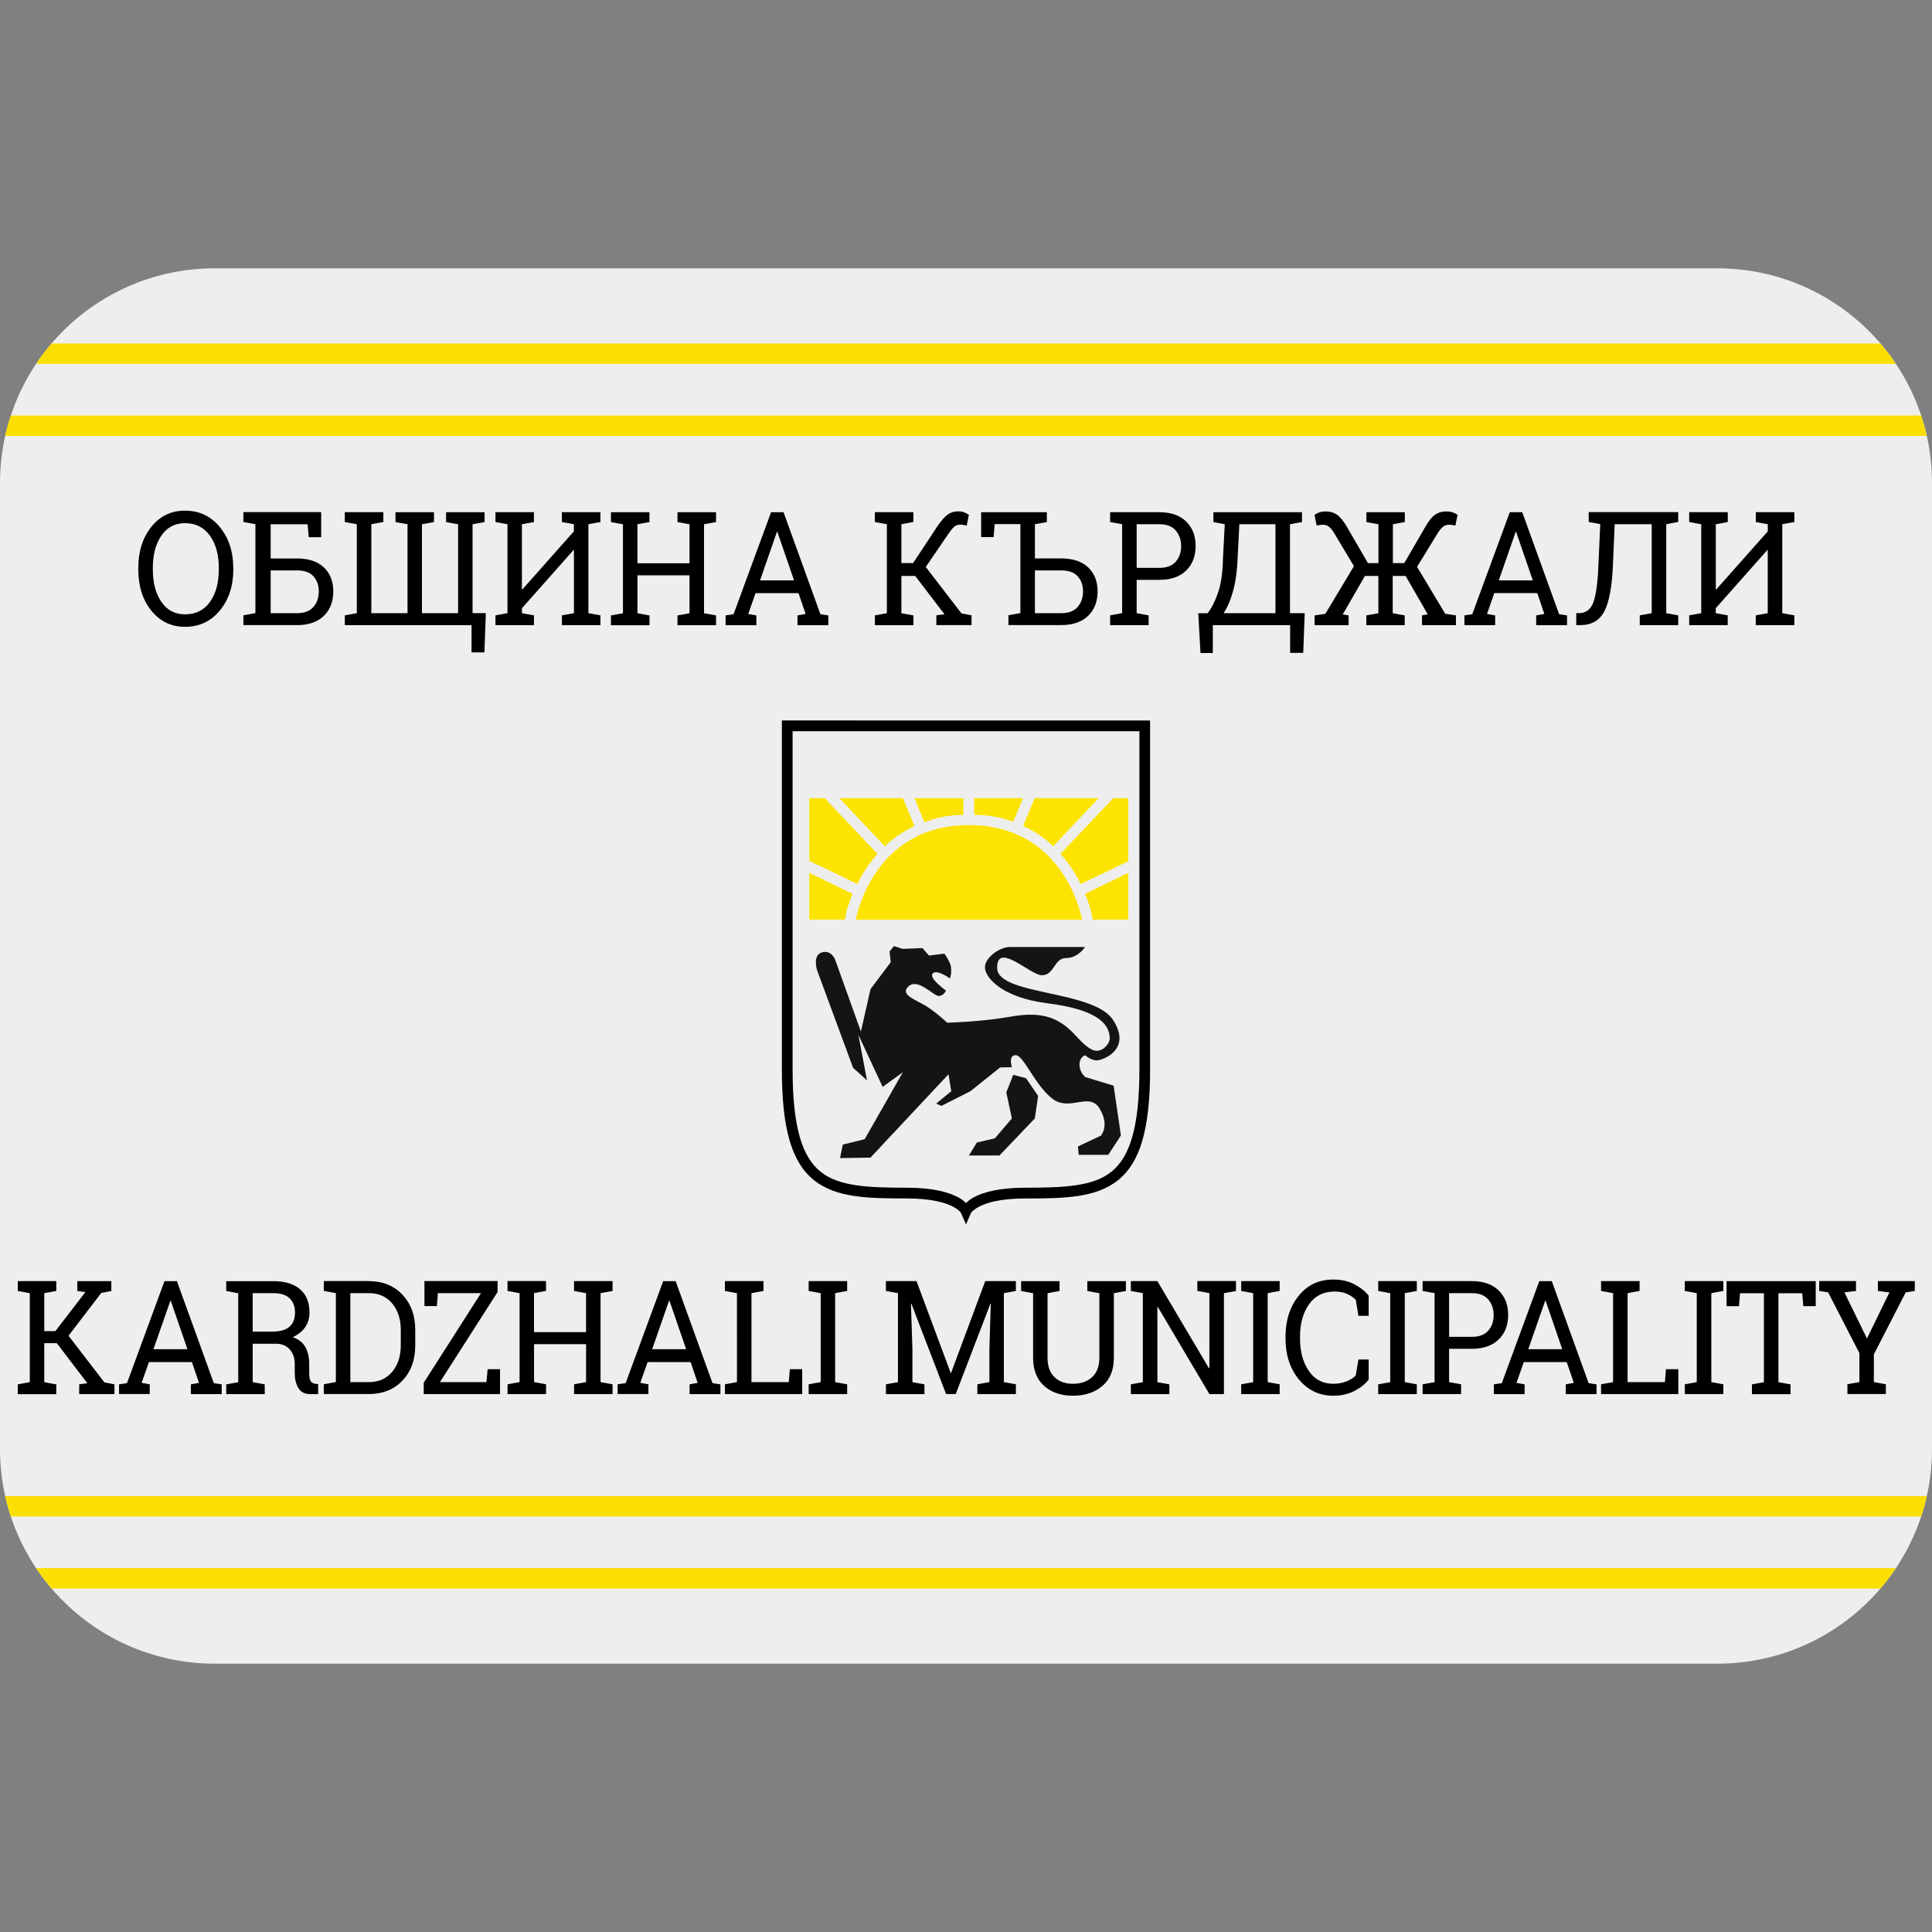 <svg xmlns="http://www.w3.org/2000/svg" viewBox="0 0 45 45"><rect x="0" y="0" width="45" height="45" fill="#808080" stroke="none"/><defs xmlns="http://www.w3.org/2000/svg" id="defs6"><clipPath id="clipPath16" clipPathUnits="userSpaceOnUse"><path id="path18" d="m 45,33.75 c 0,2.761 -2.239,5 -5,5 H 5 c -2.761,0 -5,-2.239 -5,-5 v -22.5 c 0,-2.761 2.239,-5 5,-5 h 35 c 2.761,0 5,2.239 5,5 z"/></clipPath></defs><g clip-path="url(#clipPath16)"><path fill="#eeeeee" d="M 45,6.25 H 0 v 32.5 h 45 z"/><path fill="#000000" d="m 18.211,16.781 v 8.125 c 0,1.409 0.238,2.176 0.75,2.584 0.512,0.408 1.237,0.424 2.158,0.424 0.584,0 0.91,0.102 1.082,0.193 0.086,0.046 0.134,0.089 0.16,0.117 0.026,0.028 0.023,0.031 0.023,0.031 L 22.5,28.516 22.615,28.256 c 0,0 -0.003,-0.003 0.023,-0.031 0.026,-0.028 0.076,-0.071 0.162,-0.117 0.172,-0.092 0.495,-0.193 1.08,-0.193 0.92,0 1.646,-0.016 2.158,-0.424 0.512,-0.408 0.75,-1.175 0.75,-2.584 v -8.125 H 22.5 Z m 0.25,0.25 H 22.5 26.539 v 7.875 c 0,1.38 -0.235,2.053 -0.656,2.389 -0.421,0.336 -1.086,0.369 -2.002,0.369 -0.614,10e-7 -0.98,0.106 -1.199,0.223 -0.088,0.047 -0.136,0.092 -0.182,0.135 -0.045,-0.043 -0.094,-0.088 -0.182,-0.135 -0.219,-0.117 -0.586,-0.223 -1.199,-0.223 -0.917,0 -1.581,-0.033 -2.002,-0.369 -0.421,-0.336 -0.656,-1.008 -0.656,-2.389 z"/><path transform="matrix(1.25,0,0,-1.25,0,45)" fill="#141414" d="m 18.88,15.972 -0.129,-0.327 0.104,-0.486 -0.317,-0.37 -0.336,-0.078 -0.147,-0.242 h 0.568 l 0.659,0.69 0.062,0.421 -0.226,0.329 z"/><path fill="#141414" d="m 20.052,24.027 -0.6,-1.675 c 0,0 -0.083,-0.23 -0.306,-0.17 -0.224,0.059 -0.117,0.411 -0.117,0.411 L 19.87,24.87 l 0.324,0.294 -0.2,-1.059 0.565,1.211 0.47,-0.341 -0.889,1.559 -0.509,0.125 -0.064,0.315 0.708,-0.011 1.817,-1.941 0.065,0.394 -0.352,0.289 0.124,0.052 L 22.605,25.415 23.294,24.863 23.57,24.856 c 0,0 -0.094,-0.279 0.089,-0.279 0.182,0 0.448,0.703 0.853,1.014 0.406,0.311 0.859,-0.17 1.1,0.23 0.241,0.4 0.03,0.63 0.03,0.63 l -0.535,0.253 0.018,0.194 h 0.689 l 0.294,-0.451 -0.17,-1.16 -0.659,-0.2 c 0,0 -0.135,-0.106 -0.135,-0.289 0,-0.182 0.13,-0.22 0.13,-0.22 0,0 0.13,0.12 0.27,0.12 0.14,0 0.835,-0.253 0.376,-0.948 -0.459,-0.694 -2.683,-0.565 -2.694,-1.2 -0.011,-0.635 0.77,0.165 1.041,0.165 0.294,0 0.281,-0.4 0.564,-0.4 0.282,0 0.441,-0.258 0.441,-0.258 0,0 -1.506,0 -1.748,0 -0.241,0 -0.583,0.246 -0.583,0.475 0,0.23 0.383,0.7 1.448,0.835 1.065,0.135 1.459,0.427 1.459,0.824 0,0.104 -0.136,0.286 -0.306,0.284 -0.147,-0.003 -0.314,-0.164 -0.511,-0.379 -0.424,-0.459 -0.859,-0.53 -1.524,-0.411 -0.665,0.117 -1.448,0.135 -1.448,0.135 0,0 -0.159,-0.159 -0.417,-0.341 -0.259,-0.182 -0.704,-0.294 -0.484,-0.502 0.22,-0.207 0.58,0.216 0.703,0.22 0.121,0.004 0.172,-0.125 0.172,-0.125 0,0 -0.404,-0.286 -0.31,-0.396 0.094,-0.11 0.404,0.114 0.404,0.114 0,0 0.075,-0.206 -0.016,-0.386 -0.091,-0.18 -0.117,-0.191 -0.117,-0.191 l -0.356,0.044 -0.152,-0.174 -0.461,0.018 -0.203,-0.065 -0.102,0.124 0.026,0.253 -0.47,0.626 z"/><path fill="#fce400" d="m 19.934,21.422 c 0,0 0.375,-2.204 2.635,-2.204 2.26,0 2.635,2.204 2.635,2.204 z M 19.55,18.59 l 1.06,1.12 c 0.19,-0.18 0.41,-0.34 0.69,-0.47 l -0.27,-0.65 z m -0.7,0 v 1.46 l 1.12,0.54 c 0.11,-0.23 0.26,-0.47 0.47,-0.7 l -1.23,-1.3 z m 0,2.83 h 0.83 c 0,-0.01 0,-0.03 0.01,-0.04 0,-0.02 0,-0.03 0.01,-0.05 0.01,-0.1 0.04,-0.2 0.08,-0.29 0.02,-0.08 0.05,-0.15 0.08,-0.22 l -1.01,-0.49 z m 2.68,-2.27 c 0.27,-0.1 0.57,-0.17 0.91,-0.17 V 18.59 H 21.3 Z m 1.16,-0.56 v 0.39 c 0.34,0 0.64,0.06 0.91,0.16 l 0.23,-0.55 z m 1.41,0 -0.27,0.65 c 0.28,0.12 0.51,0.29 0.7,0.47 l 1.06,-1.12 z m 1.83,0 -1.23,1.3 c 0.21,0.23 0.36,0.47 0.47,0.7 l 1.11,-0.53 v -1.47 z m -0.48,2.83 h 0.83 v -1.09 l -1.01,0.49 c 0.08,0.18 0.15,0.38 0.18,0.6 z"/><path fill="#000000" d="m 0.414,32.244 0.28,-0.051 V 30.12 l -0.28,-0.051 v -0.23 h 0.897 v 0.23 l -0.28,0.051 v 0.884 H 1.29 L 1.989,30.095 1.801,30.07 v -0.23 h 0.792 v 0.23 l -0.235,0.046 -0.762,0.996 0.835,1.086 0.235,0.045 v 0.228 H 1.845 v -0.228 l 0.19,-0.025 L 1.323,31.285 H 1.031 v 0.909 l 0.28,0.051 v 0.228 h -0.897 z m 2.359,0 0.185,-0.028 L 3.831,29.84 h 0.29 l 0.859,2.376 0.184,0.028 v 0.228 h -0.718 v -0.228 L 4.635,32.21 4.47,31.725 H 3.469 l -0.17,0.484 0.189,0.034 V 32.47 h -0.715 z m 0.801,-0.818 h 0.792 l -0.389,-1.13 H 3.969 Z m 2.792,-1.585 c 0.273,0 0.481,0.064 0.626,0.19 0.145,0.128 0.217,0.307 0.217,0.542 0,0.128 -0.034,0.24 -0.101,0.339 -0.068,0.099 -0.165,0.176 -0.29,0.234 0.136,0.046 0.234,0.122 0.294,0.23 0.06,0.105 0.09,0.236 0.09,0.391 V 31.98 c 0,0.08 0.01,0.14 0.029,0.179 0.02,0.037 0.051,0.061 0.096,0.069 L 7.41,32.239 V 32.472 H 7.229 c -0.131,0 -0.225,-0.048 -0.281,-0.145 C 6.891,32.231 6.865,32.115 6.865,31.977 v -0.204 c 0,-0.144 -0.04,-0.258 -0.119,-0.345 -0.079,-0.087 -0.185,-0.13 -0.318,-0.13 h -0.542 v 0.895 l 0.28,0.051 v 0.228 H 5.269 V 32.245 l 0.28,-0.051 v -2.072 L 5.269,30.07 v -0.228 h 0.28 0.818 z m -0.48,1.175 H 6.33 c 0.189,0 0.326,-0.037 0.412,-0.114 C 6.829,30.826 6.871,30.716 6.871,30.57 6.871,30.431 6.83,30.323 6.747,30.241 6.665,30.16 6.537,30.12 6.365,30.12 H 5.886 Z M 8.589,29.84 c 0.326,0 0.589,0.106 0.786,0.318 0.199,0.212 0.297,0.484 0.297,0.819 v 0.36 C 9.672,31.672 9.574,31.945 9.375,32.155 9.176,32.365 8.915,32.47 8.589,32.47 H 7.543 v -0.228 l 0.28,-0.051 v -2.072 l -0.28,-0.051 v -0.23 h 0.28 0.766 z M 8.16,30.12 v 2.072 h 0.429 c 0.231,0 0.412,-0.08 0.546,-0.24 0.134,-0.16 0.2,-0.365 0.2,-0.616 V 30.973 C 9.335,30.725 9.268,30.52 9.135,30.36 9.002,30.2 8.82,30.12 8.589,30.12 Z m 2.087,2.072 H 11.33 l 0.028,-0.301 h 0.289 v 0.58 H 9.869 V 32.208 L 11.203,30.12 H 10.2 l -0.024,0.301 h -0.29 v -0.583 H 11.59 v 0.255 z m 1.574,-2.124 v -0.23 h 0.897 v 0.23 l -0.28,0.051 v 0.909 h 1.212 V 30.12 l -0.28,-0.051 v -0.23 h 0.28 0.338 0.28 v 0.23 l -0.28,0.051 v 2.072 l 0.28,0.051 v 0.228 h -0.897 v -0.228 l 0.28,-0.051 v -0.884 h -1.212 v 0.884 l 0.28,0.051 v 0.228 h -0.897 v -0.228 l 0.28,-0.051 V 30.12 Z m 2.567,2.175 0.185,-0.028 L 15.447,29.84 h 0.29 l 0.859,2.376 0.184,0.028 v 0.228 h -0.718 v -0.228 L 16.25,32.209 16.085,31.725 h -1.001 l -0.17,0.484 0.189,0.034 V 32.47 H 14.386 V 32.244 Z M 15.19,31.426 h 0.792 l -0.389,-1.13 h -0.01 z m 1.695,1.045 v -0.228 l 0.28,-0.051 V 30.12 l -0.28,-0.051 v -0.23 h 0.28 0.338 0.28 v 0.23 l -0.28,0.051 v 2.072 h 0.869 l 0.025,-0.301 H 18.685 v 0.58 z m 1.95,-2.402 v -0.23 h 0.897 v 0.23 l -0.28,0.051 v 2.072 l 0.28,0.051 v 0.228 H 18.835 v -0.228 l 0.28,-0.051 V 30.12 Z m 4.242,0.295 L 23.07,30.361 22.261,32.47 h -0.225 l -0.809,-2.106 -0.009,0.003 0.034,1.064 v 0.762 l 0.28,0.051 v 0.228 H 20.635 v -0.228 l 0.28,-0.051 V 30.12 l -0.28,-0.051 v -0.23 h 0.28 0.432 l 0.796,2.138 h 0.01 l 0.795,-2.138 h 0.714 v 0.23 l -0.28,0.051 v 2.072 l 0.28,0.051 v 0.228 H 22.765 v -0.228 l 0.28,-0.051 V 31.43 Z M 24.679,29.84 v 0.23 l -0.28,0.051 v 1.502 c 0,0.199 0.055,0.35 0.163,0.454 0.107,0.102 0.25,0.154 0.426,0.154 0.185,0 0.334,-0.051 0.448,-0.154 0.114,-0.102 0.17,-0.254 0.17,-0.454 v -1.502 L 25.326,30.07 v -0.23 h 0.618 0.28 v 0.23 l -0.28,0.051 v 1.502 c 0,0.286 -0.087,0.505 -0.265,0.657 -0.176,0.152 -0.407,0.229 -0.69,0.229 -0.275,0 -0.499,-0.076 -0.67,-0.229 -0.17,-0.152 -0.256,-0.371 -0.256,-0.657 v -1.502 L 23.784,30.07 v -0.23 h 0.279 z m 4.109,0 v 0.23 l -0.28,0.051 v 2.35 H 28.17 l -1.202,-2.03 -0.01,0.003 v 1.749 l 0.279,0.051 v 0.228 H 26.34 v -0.228 L 26.619,32.193 V 30.12 L 26.34,30.069 v -0.23 h 0.279 0.338 l 1.201,2.029 0.011,-0.004 v -1.745 l -0.28,-0.051 v -0.23 h 0.619 0.28 z m 0.122,0.229 v -0.23 h 0.896 v 0.23 L 29.527,30.12 v 2.072 l 0.279,0.051 v 0.228 H 28.91 v -0.228 L 29.189,32.193 V 30.12 Z m 2.97,0.579 h -0.239 l -0.062,-0.372 c -0.055,-0.056 -0.122,-0.102 -0.204,-0.139 -0.081,-0.036 -0.176,-0.055 -0.286,-0.055 -0.26,0 -0.46,0.1 -0.599,0.297 -0.14,0.199 -0.21,0.449 -0.21,0.754 v 0.043 c 0,0.305 0.069,0.556 0.205,0.756 0.136,0.199 0.326,0.299 0.569,0.299 0.114,0 0.216,-0.019 0.309,-0.056 0.092,-0.037 0.164,-0.083 0.215,-0.138 l 0.062,-0.372 h 0.239 v 0.468 c -0.072,0.098 -0.181,0.185 -0.324,0.261 -0.145,0.077 -0.311,0.115 -0.501,0.115 -0.325,0 -0.591,-0.128 -0.801,-0.38 -0.207,-0.253 -0.311,-0.57 -0.311,-0.953 v -0.037 c 0,-0.386 0.102,-0.704 0.307,-0.958 0.204,-0.253 0.472,-0.378 0.805,-0.378 0.19,0 0.356,0.037 0.501,0.116 0.144,0.077 0.253,0.165 0.324,0.261 v 0.468 z m 0.221,-0.579 v -0.23 H 33 v 0.23 L 32.72,30.12 v 2.072 L 33,32.244 v 0.228 h -0.899 v -0.228 l 0.28,-0.051 V 30.12 Z M 34.284,29.84 c 0.265,0 0.474,0.072 0.621,0.216 0.149,0.145 0.223,0.335 0.223,0.571 0,0.239 -0.074,0.43 -0.223,0.573 -0.147,0.144 -0.355,0.216 -0.621,0.216 H 33.752 v 0.776 l 0.28,0.051 v 0.228 H 33.135 v -0.228 L 33.414,32.193 V 30.12 L 33.135,30.069 v -0.23 h 0.279 0.87 z m -0.531,1.298 h 0.531 c 0.169,0 0.295,-0.048 0.38,-0.144 C 34.748,30.898 34.79,30.777 34.79,30.631 c 0,-0.146 -0.043,-0.268 -0.126,-0.365 -0.085,-0.098 -0.211,-0.146 -0.38,-0.146 H 33.752 Z m 1.042,1.106 0.185,-0.028 0.873,-2.376 h 0.291 l 0.858,2.376 0.184,0.028 v 0.228 h -0.716 v -0.228 L 36.657,32.21 36.492,31.726 h -1 l -0.17,0.484 0.189,0.034 v 0.228 H 34.795 Z m 0.801,-0.818 h 0.792 l -0.388,-1.13 H 35.99 Z m 1.696,1.045 v -0.228 l 0.28,-0.051 V 30.12 l -0.28,-0.051 v -0.23 h 0.28 0.338 0.279 v 0.23 L 37.91,30.12 v 2.072 h 0.869 l 0.025,-0.301 h 0.287 v 0.58 z m 1.95,-2.402 v -0.23 H 40.14 v 0.23 L 39.86,30.12 v 2.072 l 0.28,0.051 v 0.228 h -0.897 v -0.228 L 39.521,32.193 V 30.12 Z m 3.05,-0.229 v 0.583 h -0.289 l -0.025,-0.301 h -0.555 v 2.072 L 41.705,32.245 v 0.228 H 40.806 V 32.245 L 41.085,32.194 v -2.072 h -0.556 l -0.025,0.301 H 40.215 V 29.84 Z M 43.23,30.069 42.96,30.102 43.485,31.176 44.009,30.102 43.74,30.069 v -0.23 h 0.859 v 0.23 L 44.388,30.102 43.646,31.545 v 0.646 L 43.925,32.242 V 32.47 H 43.03 v -0.228 l 0.279,-0.051 V 31.517 l -0.728,-1.415 -0.209,-0.034 v -0.23 H 43.23 Z"/><path fill="#000000" d="m 5.434,13.266 c 0,0.383 -0.105,0.7 -0.314,0.954 C 4.911,14.473 4.641,14.6 4.309,14.6 3.986,14.6 3.724,14.473 3.522,14.22 3.321,13.967 3.221,13.65 3.221,13.266 v -0.037 c 0,-0.381 0.1,-0.7 0.301,-0.954 0.201,-0.254 0.464,-0.381 0.786,-0.381 0.333,0 0.603,0.128 0.811,0.381 0.209,0.254 0.314,0.573 0.314,0.954 z m -0.338,-0.043 C 5.096,12.918 5.027,12.668 4.888,12.475 4.747,12.283 4.556,12.185 4.31,12.185 4.074,12.185 3.89,12.283 3.759,12.476 3.626,12.67 3.56,12.92 3.56,13.224 v 0.043 c 0,0.307 0.066,0.559 0.199,0.752 0.133,0.194 0.316,0.29 0.551,0.29 0.25,0 0.443,-0.096 0.58,-0.289 0.138,-0.193 0.206,-0.444 0.206,-0.752 z m 2.385,-0.711 h -0.29 L 7.165,12.211 H 6.304 V 13.008 H 6.92 c 0.268,0 0.475,0.069 0.623,0.207 0.147,0.139 0.22,0.325 0.22,0.561 0,0.237 -0.074,0.427 -0.221,0.57 C 7.394,14.489 7.186,14.56 6.92,14.56 H 5.669 v -0.228 l 0.28,-0.051 v -2.072 l -0.28,-0.051 v -0.23 h 1.812 z m -1.177,0.775 v 0.995 H 6.92 c 0.17,0 0.296,-0.048 0.38,-0.145 C 7.384,14.04 7.425,13.92 7.425,13.773 7.425,13.631 7.383,13.515 7.3,13.422 7.216,13.331 7.09,13.286 6.92,13.286 H 6.304 Z M 11.287,11.93 v 0.23 l -0.28,0.051 v 2.07 h 0.309 L 11.283,15.195 h -0.3 V 14.561 H 8.031 v -0.228 l 0.28,-0.051 V 12.21 l -0.28,-0.051 v -0.23 h 0.28 0.338 0.28 v 0.23 l -0.28,0.051 v 2.072 H 9.492 V 12.21 l -0.28,-0.05 v -0.23 h 0.28 0.616 v 0.23 l -0.28,0.051 v 2.072 H 10.67 v -2.072 L 10.39,12.16 v -0.23 h 0.28 z m 1.149,0 v 0.23 l -0.28,0.051 v 1.515 l 0.01,0.004 1.201,-1.354 V 12.21 l -0.28,-0.051 v -0.23 h 0.28 0.338 0.28 v 0.23 L 13.705,12.21 v 2.072 l 0.28,0.051 v 0.228 h -0.897 v -0.228 l 0.28,-0.051 v -1.466 l -0.01,-0.004 -1.201,1.355 v 0.115 l 0.28,0.051 v 0.228 h -0.897 v -0.228 l 0.28,-0.051 V 12.21 l -0.28,-0.051 v -0.23 h 0.28 0.338 0.28 z M 14.23,12.16 v -0.23 h 0.897 v 0.23 l -0.28,0.051 V 13.12 H 16.06 V 12.211 L 15.78,12.16 v -0.23 h 0.28 0.338 0.28 v 0.23 l -0.28,0.051 v 2.072 l 0.28,0.051 v 0.228 H 15.78 V 14.335 l 0.28,-0.051 V 13.4 h -1.212 v 0.884 l 0.28,0.051 v 0.228 H 14.23 V 14.335 l 0.28,-0.051 v -2.072 z m 2.671,2.174 0.185,-0.028 L 17.96,11.93 h 0.29 l 0.859,2.376 0.184,0.028 v 0.228 H 18.575 v -0.228 L 18.764,14.3 18.599,13.815 H 17.598 l -0.17,0.485 0.189,0.034 v 0.228 H 16.9 v -0.228 z m 0.802,-0.816 h 0.792 l -0.389,-1.13 h -0.01 z m 2.674,0.816 0.28,-0.051 V 12.21 l -0.28,-0.051 v -0.23 h 0.897 v 0.23 L 20.995,12.21 v 0.905 h 0.273 l 0.565,-0.856 c 0.092,-0.135 0.174,-0.226 0.242,-0.275 C 22.144,11.935 22.223,11.91 22.314,11.91 c 0.054,0 0.1,0.006 0.136,0.02 0.037,0.015 0.076,0.034 0.117,0.06 l -0.05,0.251 C 22.486,12.235 22.46,12.23 22.436,12.226 c -0.024,-0.005 -0.048,-0.006 -0.07,-0.006 -0.054,0 -0.099,0.016 -0.136,0.045 -0.037,0.03 -0.08,0.083 -0.13,0.154 l -0.537,0.787 0.831,1.081 0.235,0.045 V 14.56 h -0.82 v -0.228 l 0.19,-0.025 L 21.317,13.415 H 20.995 v 0.868 l 0.28,0.051 v 0.228 h -0.897 z m 2.79,-2.124 -0.024,0.3 h -0.29 v -0.58 h 1.251 0.279 v 0.23 L 24.105,12.211 v 0.796 h 0.616 c 0.269,0 0.475,0.069 0.623,0.207 0.147,0.139 0.221,0.325 0.221,0.561 0,0.237 -0.074,0.427 -0.221,0.57 -0.149,0.142 -0.355,0.214 -0.623,0.214 H 23.488 v -0.228 l 0.279,-0.051 v -2.072 H 23.168 Z m 0.938,1.077 v 0.995 h 0.616 c 0.169,0 0.296,-0.048 0.38,-0.145 0.083,-0.096 0.125,-0.217 0.125,-0.365 0,-0.141 -0.043,-0.258 -0.125,-0.35 -0.084,-0.091 -0.211,-0.136 -0.38,-0.136 H 24.105 Z M 27.004,11.93 c 0.268,0 0.475,0.072 0.623,0.216 0.149,0.145 0.221,0.335 0.221,0.571 0,0.239 -0.074,0.43 -0.221,0.573 -0.149,0.144 -0.355,0.216 -0.623,0.216 H 26.475 v 0.776 l 0.279,0.051 v 0.228 h -0.897 v -0.228 l 0.28,-0.051 V 12.21 l -0.28,-0.051 v -0.23 h 0.28 0.868 z M 26.475,13.227 h 0.529 c 0.17,0 0.297,-0.048 0.381,-0.144 0.084,-0.096 0.126,-0.216 0.126,-0.362 0,-0.146 -0.043,-0.268 -0.126,-0.365 C 27.301,12.259 27.174,12.21 27.004,12.21 H 26.475 Z M 30.326,11.93 v 0.23 l -0.28,0.051 v 2.072 h 0.343 L 30.355,15.206 H 30.05 v -0.645 H 28.249 V 15.21 h -0.287 L 27.91,14.284 h 0.215 c 0.087,-0.105 0.168,-0.26 0.24,-0.463 0.074,-0.204 0.114,-0.479 0.121,-0.826 L 28.527,12.209 28.262,12.16 v -0.23 h 1.784 z m -1.499,1.065 c -0.011,0.287 -0.044,0.539 -0.102,0.756 -0.059,0.217 -0.134,0.395 -0.225,0.531 h 1.208 V 12.21 h -0.841 z m 2.965,0.42 -0.516,0.895 0.136,0.024 v 0.228 H 30.62 v -0.228 l 0.25,-0.037 0.666,-1.11 -0.458,-0.765 C 31.035,12.35 30.992,12.299 30.954,12.268 c -0.039,-0.03 -0.085,-0.046 -0.139,-0.046 -0.025,0 -0.05,0.003 -0.074,0.006 -0.025,0.004 -0.049,0.007 -0.074,0.013 l -0.05,-0.25 c 0.037,-0.025 0.076,-0.044 0.119,-0.059 0.043,-0.014 0.091,-0.02 0.147,-0.02 0.096,0 0.18,0.025 0.253,0.072 0.072,0.048 0.149,0.14 0.229,0.276 l 0.497,0.856 h 0.244 v -0.905 l -0.28,-0.051 v -0.23 h 0.616 0.279 v 0.23 L 32.443,12.211 v 0.905 h 0.265 L 33.205,12.26 c 0.08,-0.136 0.154,-0.229 0.226,-0.276 0.072,-0.048 0.158,-0.072 0.254,-0.072 0.056,0 0.104,0.006 0.146,0.02 0.043,0.015 0.083,0.034 0.119,0.059 l -0.051,0.25 c -0.024,-0.005 -0.048,-0.009 -0.072,-0.013 -0.025,-0.004 -0.049,-0.006 -0.074,-0.006 -0.056,0 -0.102,0.016 -0.141,0.046 C 33.572,12.299 33.53,12.35 33.485,12.421 l -0.479,0.782 0.656,1.093 0.25,0.037 v 0.228 h -0.791 v -0.228 L 33.255,14.31 32.74,13.415 h -0.301 v 0.868 l 0.279,0.051 v 0.228 H 31.825 v -0.228 l 0.28,-0.051 V 13.415 Z m 2.315,0.919 0.185,-0.028 0.874,-2.376 h 0.29 l 0.859,2.376 0.184,0.028 v 0.228 h -0.718 v -0.228 l 0.19,-0.034 -0.165,-0.485 H 34.805 l -0.17,0.485 0.19,0.034 v 0.228 h -0.716 v -0.228 z M 34.91,13.518 h 0.792 l -0.389,-1.13 h -0.01 z M 37.609,12.21 37.568,13.17 c -0.021,0.494 -0.087,0.849 -0.198,1.065 -0.11,0.216 -0.297,0.325 -0.566,0.325 h -0.09 v -0.279 h 0.069 c 0.154,0 0.264,-0.083 0.328,-0.247 C 37.172,13.867 37.214,13.58 37.23,13.17 l 0.043,-0.963 -0.269,-0.049 v -0.23 h 2.085 v 0.23 L 38.81,12.21 v 2.072 l 0.279,0.051 v 0.228 H 38.193 v -0.228 L 38.471,14.283 V 12.21 Z m 2.634,-0.28 v 0.23 l -0.279,0.051 v 1.515 l 0.01,0.004 L 41.175,12.376 V 12.21 l -0.279,-0.051 v -0.23 h 0.279 0.338 0.281 v 0.23 L 41.513,12.21 v 2.072 l 0.281,0.051 v 0.228 H 40.895 v -0.228 l 0.279,-0.051 v -1.466 l -0.01,-0.004 -1.201,1.355 v 0.115 l 0.279,0.051 v 0.228 h -0.897 v -0.228 l 0.28,-0.051 V 12.21 l -0.28,-0.051 v -0.23 h 0.281 0.338 0.28 z"/><path fill="#fbdf02" d="m 0,36.999 h 45 v -0.475 H 0 Z"/><path fill="#fbdf02" d="m 0,35.322 h 45 v -0.475 H 0 Z"/><path fill="#fbdf02" d="m 0,8.474 h 45 v -0.475 H 0 Z"/><path fill="#fbdf02" d="M 0,10.153 H 45 V 9.678 H 0 Z"/></g></svg>